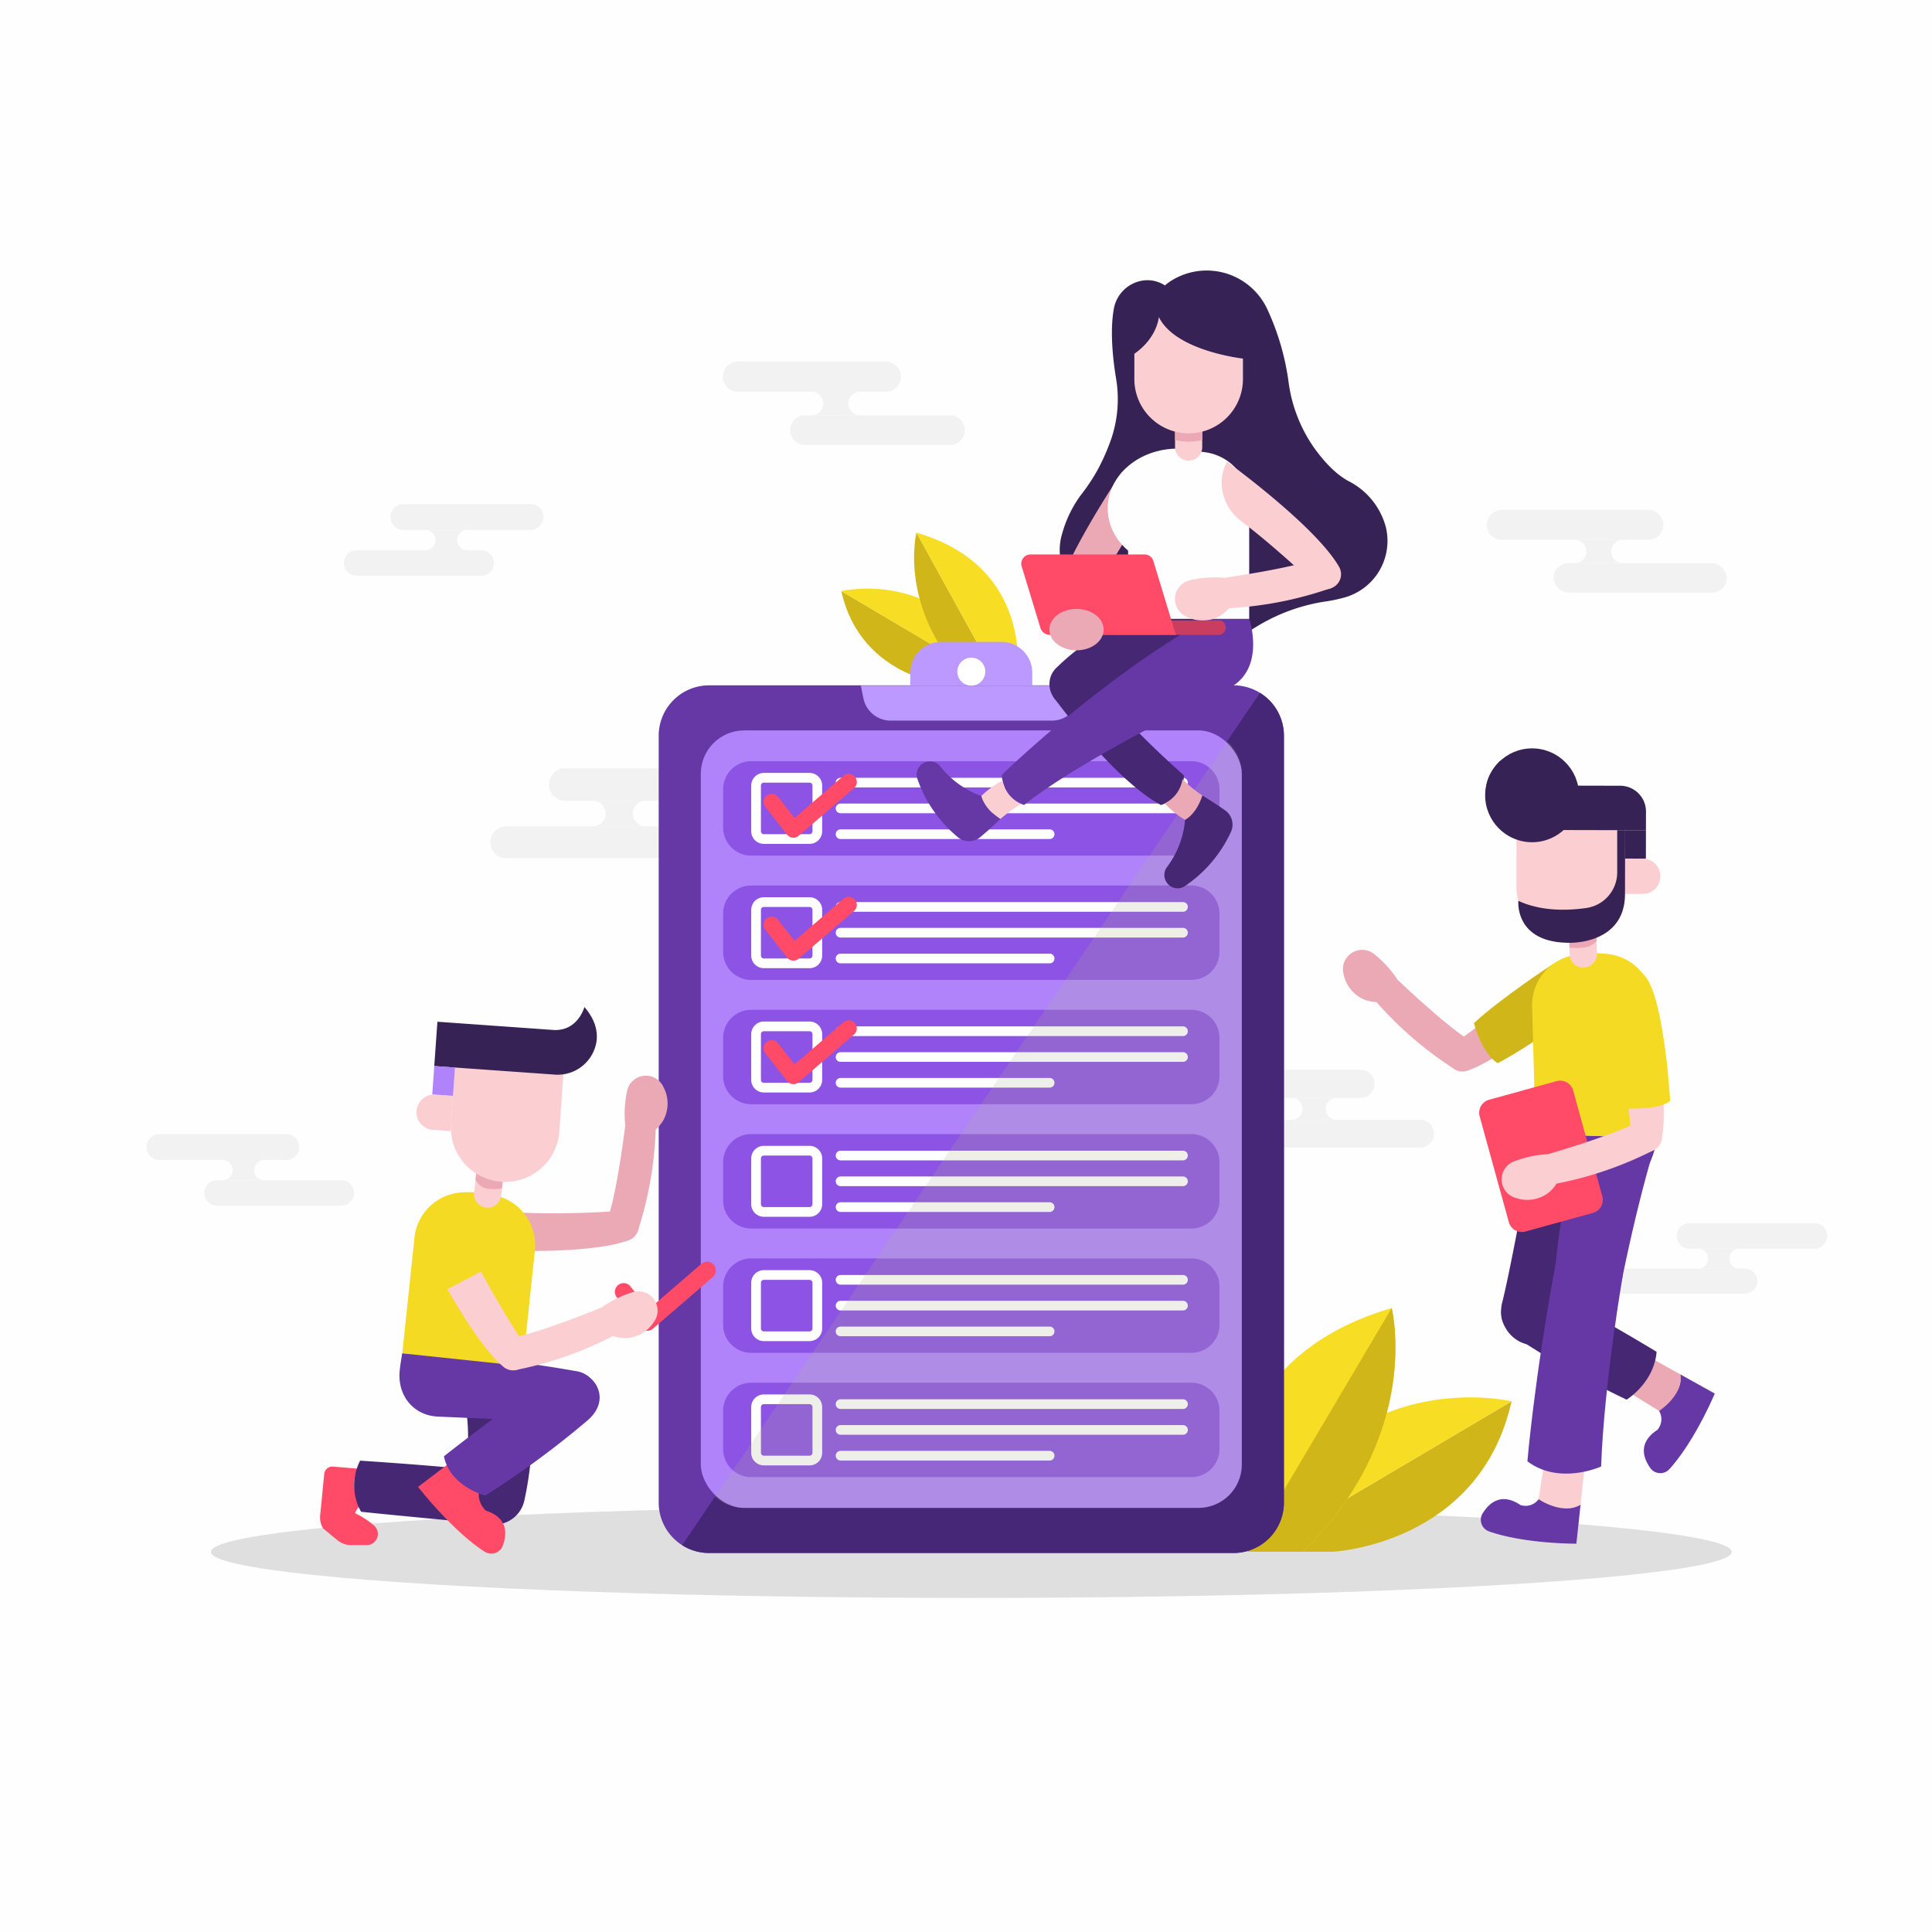 <svg xmlns="http://www.w3.org/2000/svg" viewBox="0 0 500 500"><defs><style>.cls-1{isolation:isolate;}.cls-2{fill:#fefefe;}.cls-3{fill:#f2f2f2;}.cls-4{fill:#dfdfdf;}.cls-5{fill:#d1b619;}.cls-6{fill:#f7de24;}.cls-7{fill:#6538a5;}.cls-8{fill:#462676;}.cls-9{fill:#b083fa;}.cls-10{fill:#bc99ff;}.cls-11{fill:#fff;}.cls-12{fill:#8d53e4;}.cls-13{fill:#ff4b67;}.cls-14{fill:#aeaf91;opacity:0.2;mix-blend-mode:multiply;}.cls-15{fill:#452774;}.cls-16{fill:#eba9b5;}.cls-17{fill:#f5da23;}.cls-18{fill:#fbced1;}.cls-19{fill:#362255;}.cls-20{fill:#eca6b5;}.cls-21{fill:#cb3d60;}</style></defs><g class="cls-1"><g id="BACKGROUND"><rect class="cls-2" width="500" height="500"/></g><g id="OBJECT"><path class="cls-3" d="M187.613,207.247H146.282a4.219,4.219,0,0,1-4.219-4.219h0a4.219,4.219,0,0,1,4.219-4.219h41.331a4.219,4.219,0,0,1,4.219,4.219h0A4.219,4.219,0,0,1,187.613,207.247Z"/><path class="cls-3" d="M171.597,222.121H131.044a4.14,4.14,0,0,1-4.14-4.14h0a4.14,4.14,0,0,1,4.14-4.139h40.553a4.139,4.139,0,0,1,4.139,4.139h0A4.14,4.14,0,0,1,171.597,222.121Z"/><path class="cls-3" d="M167.059,213.837H153.678a.277.277,0,0,1-.09-.011,3.226,3.226,0,0,0,2.189-.954,3.288,3.288,0,0,0-2.189-5.613.277.277,0,0,1,.09-.011h13.381a3.295,3.295,0,1,0,0,6.59Z"/><path class="cls-3" d="M137.28,137.15H104.402a3.356,3.356,0,0,1-3.356-3.356h0a3.356,3.356,0,0,1,3.356-3.356h32.878a3.356,3.356,0,0,1,3.356,3.356h0A3.356,3.356,0,0,1,137.28,137.15Z"/><path class="cls-3" d="M124.539,148.982H92.279a3.293,3.293,0,0,1-3.293-3.293h0a3.293,3.293,0,0,1,3.293-3.293h32.26a3.293,3.293,0,0,1,3.293,3.293h0A3.293,3.293,0,0,1,124.539,148.982Z"/><path class="cls-3" d="M120.929,142.392H110.285a.223.223,0,0,1-.071-.009,2.567,2.567,0,0,0,1.741-.759,2.616,2.616,0,0,0-1.741-4.465.223.223,0,0,1,.071-.009h10.645a2.621,2.621,0,1,0,0,5.242Z"/><path class="cls-3" d="M388.648,139.71h37.945a3.873,3.873,0,0,0,3.873-3.873h0a3.873,3.873,0,0,0-3.873-3.873h-37.945a3.873,3.873,0,0,0-3.873,3.873h0A3.873,3.873,0,0,0,388.648,139.71Z"/><rect class="cls-3" x="402.047" y="145.765" width="44.832" height="7.601" rx="3.8" transform="translate(848.926 299.131) rotate(-180)"/><path class="cls-3" d="M407.519,145.76h12.285a.256.256,0,0,0,.082-.01,2.963,2.963,0,0,1-2.01-.876,3.019,3.019,0,0,1,2.01-5.153.254.254,0,0,0-.082-.01H407.519a3.025,3.025,0,1,1,0,6.05Z"/><path class="cls-3" d="M316.478,284.136h35.623a3.636,3.636,0,0,0,3.636-3.636h0a3.636,3.636,0,0,0-3.636-3.636h-35.623a3.636,3.636,0,0,0-3.636,3.636h0A3.636,3.636,0,0,0,316.478,284.136Z"/><path class="cls-3" d="M332.624,296.956h34.953a3.568,3.568,0,0,0,3.568-3.568h0a3.568,3.568,0,0,0-3.568-3.568h-34.953a3.568,3.568,0,0,0-3.568,3.568h0A3.568,3.568,0,0,0,332.624,296.956Z"/><path class="cls-3" d="M334.193,289.816h11.533a.239.239,0,0,0,.077-.01,2.781,2.781,0,0,1-1.887-.822,2.834,2.834,0,0,1,1.887-4.838.242.242,0,0,0-.077-.01h-11.533a2.84,2.84,0,1,1,0,5.679Z"/><path class="cls-3" d="M41.276,300.206H74.102a3.351,3.351,0,0,0,3.351-3.351h0a3.351,3.351,0,0,0-3.351-3.351H41.276a3.351,3.351,0,0,0-3.351,3.351h0A3.351,3.351,0,0,0,41.276,300.206Z"/><path class="cls-3" d="M56.154,312.02H88.363a3.288,3.288,0,0,0,3.288-3.288h0a3.288,3.288,0,0,0-3.288-3.288H56.154a3.288,3.288,0,0,0-3.288,3.288h0A3.288,3.288,0,0,0,56.154,312.02Z"/><path class="cls-3" d="M57.601,305.44H68.228a.222.222,0,0,0,.071-.009,2.562,2.562,0,0,1-1.739-.758,2.612,2.612,0,0,1,1.739-4.458.22.22,0,0,0-.071-.009H57.601a2.617,2.617,0,1,1,0,5.234Z"/><path class="cls-3" d="M469.594,323.155h-32.357a3.303,3.303,0,0,1-3.303-3.303h0a3.303,3.303,0,0,1,3.303-3.303h32.357a3.303,3.303,0,0,1,3.303,3.303h0A3.303,3.303,0,0,1,469.594,323.155Z"/><path class="cls-3" d="M451.569,334.8h-31.748a3.241,3.241,0,0,1-3.241-3.241h0a3.241,3.241,0,0,1,3.241-3.241h31.748a3.241,3.241,0,0,1,3.241,3.241h0A3.241,3.241,0,0,1,451.569,334.8Z"/><path class="cls-3" d="M450.144,328.314h-10.476a.218.218,0,0,1-.07-.009,2.526,2.526,0,0,0,1.714-.747,2.574,2.574,0,0,0-1.714-4.394.218.218,0,0,1,.07-.009h10.476a2.579,2.579,0,1,0,0,5.159Z"/><path class="cls-3" d="M190.981,101.382h38.266a3.906,3.906,0,0,0,3.906-3.906h0a3.906,3.906,0,0,0-3.906-3.906H190.981a3.906,3.906,0,0,0-3.906,3.906h0A3.906,3.906,0,0,0,190.981,101.382Z"/><path class="cls-3" d="M208.326,115.153h37.546a3.833,3.833,0,0,0,3.833-3.833h0a3.833,3.833,0,0,0-3.833-3.833h-37.546a3.833,3.833,0,0,0-3.833,3.833h0A3.833,3.833,0,0,0,208.326,115.153Z"/><path class="cls-3" d="M210.011,107.483h12.389a.258.258,0,0,0,.083-.01,2.988,2.988,0,0,1-2.027-.883,3.044,3.044,0,0,1,2.027-5.197.258.258,0,0,0-.083-.01h-12.389a3.05,3.05,0,1,1,0,6.101Z"/><ellipse class="cls-4" cx="251.373" cy="401.627" rx="196.8" ry="11.919"/><path class="cls-5" d="M391.192,362.665c-8.34,37.215-46.364,38.927-46.364,38.927h-19.464Z"/><path class="cls-6" d="M391.192,362.665l-65.828,38.927C345.731,351.678,391.192,362.665,391.192,362.665Z"/><path class="cls-6" d="M318.902,401.592s-9.686-48.235,41.258-63.06c0,0,8.217,32.464-22.939,63.06Z"/><path class="cls-5" d="M337.223,401.592h-14.38l37.32-63.065S368.378,370.995,337.223,401.592Z"/><path class="cls-5" d="M258.975,177.366h-12.196s-23.826-1.073-29.052-24.392Z"/><path class="cls-6" d="M258.975,177.366l-41.248-24.392S246.213,146.09,258.975,177.366Z"/><path class="cls-5" d="M258.975,177.366h-7.431c-19.521-19.173-14.368-39.517-14.368-39.517Z"/><path class="cls-6" d="M263.022,177.366h-4.048l-21.799-39.517C269.097,147.143,263.022,177.366,263.022,177.366Z"/><path class="cls-7" d="M183.515,177.366H319.232a13.043,13.043,0,0,1,13.043,13.043V388.867a13.043,13.043,0,0,1-13.043,13.043H183.515a13.043,13.043,0,0,1-13.043-13.043V190.409A13.043,13.043,0,0,1,183.515,177.366Z"/><path class="cls-8" d="M332.274,190.406V388.866a13.045,13.045,0,0,1-13.046,13.046h-135.71a12.963,12.963,0,0,1-6.975-2.017L326.077,179.314A13.016,13.016,0,0,1,332.274,190.406Z"/><rect class="cls-9" x="181.368" y="189.033" width="140.01" height="201.209" rx="11.227"/><path class="cls-10" d="M272.215,186.497h-41.683a7.236,7.236,0,0,1-7.096-5.817l-.648-3.242h57.171l-.648,3.242A7.236,7.236,0,0,1,272.215,186.497Z"/><path class="cls-10" d="M243.598,166.115h15.551a8.002,8.002,0,0,1,8.002,8.002v3.321a0,0,0,0,1,0,0h-31.555a0,0,0,0,1,0,0v-3.321A8.002,8.002,0,0,1,243.598,166.115Z"/><circle class="cls-11" cx="251.373" cy="173.815" r="3.623"/><path class="cls-12" d="M194.412,196.996H308.335a7.265,7.265,0,0,1,7.265,7.265v9.906a7.265,7.265,0,0,1-7.265,7.265H194.412a7.265,7.265,0,0,1-7.265-7.265V204.261A7.265,7.265,0,0,1,194.412,196.996Z"/><path class="cls-12" d="M194.412,229.166H308.335a7.265,7.265,0,0,1,7.265,7.265v9.906a7.265,7.265,0,0,1-7.265,7.265H194.412a7.265,7.265,0,0,1-7.265-7.265V236.43A7.265,7.265,0,0,1,194.412,229.166Z"/><path class="cls-12" d="M194.412,261.335H308.335a7.265,7.265,0,0,1,7.265,7.265v9.906a7.265,7.265,0,0,1-7.265,7.265H194.412a7.265,7.265,0,0,1-7.265-7.265V268.6a7.265,7.265,0,0,1,7.265-7.265Z"/><path class="cls-12" d="M194.412,293.505H308.335a7.265,7.265,0,0,1,7.265,7.265v9.906a7.265,7.265,0,0,1-7.265,7.265H194.412a7.265,7.265,0,0,1-7.265-7.265V300.769A7.265,7.265,0,0,1,194.412,293.505Z"/><path class="cls-12" d="M194.412,325.675H308.335a7.265,7.265,0,0,1,7.265,7.265v9.906a7.265,7.265,0,0,1-7.265,7.265H194.412a7.265,7.265,0,0,1-7.265-7.265V332.939A7.265,7.265,0,0,1,194.412,325.675Z"/><path class="cls-12" d="M194.412,357.844H308.335a7.265,7.265,0,0,1,7.265,7.265v9.906a7.265,7.265,0,0,1-7.265,7.265H194.412a7.265,7.265,0,0,1-7.265-7.265V365.109A7.265,7.265,0,0,1,194.412,357.844Z"/><path class="cls-11" d="M306.158,203.792H217.536a1.251,1.251,0,0,1-1.251-1.251h0a1.251,1.251,0,0,1,1.251-1.251H306.158a1.251,1.251,0,0,1,1.251,1.251h0A1.251,1.251,0,0,1,306.158,203.792Z"/><path class="cls-11" d="M306.158,210.465H217.536a1.251,1.251,0,0,1-1.251-1.251h0a1.251,1.251,0,0,1,1.251-1.251H306.158a1.251,1.251,0,0,1,1.251,1.251h0A1.251,1.251,0,0,1,306.158,210.465Z"/><path class="cls-11" d="M271.645,217.139H217.536a1.251,1.251,0,0,1-1.251-1.251h0a1.251,1.251,0,0,1,1.251-1.251H271.645a1.251,1.251,0,0,1,1.251,1.251h0A1.251,1.251,0,0,1,271.645,217.139Z"/><path class="cls-11" d="M209.512,218.395h-11.831a3.27,3.27,0,0,1-3.266-3.266v-11.831a3.27,3.27,0,0,1,3.266-3.265h11.831a3.27,3.27,0,0,1,3.266,3.265v11.831A3.27,3.27,0,0,1,209.512,218.395Zm-11.831-15.85a.754.754,0,0,0-.754.753v11.831a.755.755,0,0,0,.754.754h11.831a.755.755,0,0,0,.754-.754v-11.831a.754.754,0,0,0-.754-.753Z"/><path class="cls-11" d="M306.158,235.961H217.536a1.251,1.251,0,0,1-1.251-1.251h0a1.251,1.251,0,0,1,1.251-1.251H306.158a1.251,1.251,0,0,1,1.251,1.251h0A1.251,1.251,0,0,1,306.158,235.961Z"/><path class="cls-11" d="M306.158,242.635H217.536a1.251,1.251,0,0,1-1.251-1.251h0a1.251,1.251,0,0,1,1.251-1.251H306.158a1.251,1.251,0,0,1,1.251,1.251h0A1.251,1.251,0,0,1,306.158,242.635Z"/><path class="cls-11" d="M271.645,249.309H217.536a1.251,1.251,0,0,1-1.251-1.251h0a1.251,1.251,0,0,1,1.251-1.251H271.645a1.251,1.251,0,0,1,1.251,1.251h0A1.251,1.251,0,0,1,271.645,249.309Z"/><path class="cls-11" d="M209.512,250.565h-11.831a3.27,3.27,0,0,1-3.266-3.266V235.468a3.27,3.27,0,0,1,3.266-3.266h11.831a3.27,3.27,0,0,1,3.266,3.266V247.299A3.27,3.27,0,0,1,209.512,250.565Zm-11.831-15.851a.754.754,0,0,0-.754.754V247.299a.755.755,0,0,0,.754.754h11.831a.755.755,0,0,0,.754-.754V235.468a.755.755,0,0,0-.754-.754Z"/><path class="cls-11" d="M306.158,268.131H217.536a1.251,1.251,0,0,1-1.251-1.251h0a1.251,1.251,0,0,1,1.251-1.251H306.158a1.251,1.251,0,0,1,1.251,1.251h0A1.251,1.251,0,0,1,306.158,268.131Z"/><path class="cls-11" d="M306.158,274.805H217.536a1.251,1.251,0,0,1-1.251-1.251h0a1.251,1.251,0,0,1,1.251-1.251H306.158a1.251,1.251,0,0,1,1.251,1.251h0A1.251,1.251,0,0,1,306.158,274.805Z"/><path class="cls-11" d="M271.645,281.478H217.536a1.251,1.251,0,0,1-1.251-1.251h0a1.251,1.251,0,0,1,1.251-1.251H271.645a1.251,1.251,0,0,1,1.251,1.251h0A1.251,1.251,0,0,1,271.645,281.478Z"/><path class="cls-11" d="M209.512,282.734h-11.831a3.269,3.269,0,0,1-3.266-3.266V267.637a3.269,3.269,0,0,1,3.266-3.265h11.831a3.269,3.269,0,0,1,3.266,3.265v11.831A3.269,3.269,0,0,1,209.512,282.734Zm-11.831-15.85a.754.754,0,0,0-.754.753v11.831a.754.754,0,0,0,.754.753h11.831a.754.754,0,0,0,.754-.753V267.637a.754.754,0,0,0-.754-.753Z"/><path class="cls-11" d="M306.158,300.3H217.536a1.251,1.251,0,0,1-1.251-1.251h0a1.251,1.251,0,0,1,1.251-1.251H306.158a1.251,1.251,0,0,1,1.251,1.251h0A1.251,1.251,0,0,1,306.158,300.3Z"/><path class="cls-11" d="M306.158,306.974H217.536a1.251,1.251,0,0,1-1.251-1.251h0a1.251,1.251,0,0,1,1.251-1.251H306.158a1.251,1.251,0,0,1,1.251,1.251h0A1.251,1.251,0,0,1,306.158,306.974Z"/><path class="cls-11" d="M217.536,311.145H271.645a1.251,1.251,0,0,1,1.251,1.251v0a1.251,1.251,0,0,1-1.251,1.251h-54.108a1.251,1.251,0,0,1-1.251-1.251v-0A1.251,1.251,0,0,1,217.536,311.145Z"/><path class="cls-11" d="M209.512,314.904h-11.831a3.269,3.269,0,0,1-3.266-3.265V299.807a3.269,3.269,0,0,1,3.266-3.265h11.831a3.269,3.269,0,0,1,3.266,3.265v11.831A3.269,3.269,0,0,1,209.512,314.904Zm-11.831-15.85a.754.754,0,0,0-.754.753v11.831a.754.754,0,0,0,.754.753h11.831a.754.754,0,0,0,.754-.753V299.807a.754.754,0,0,0-.754-.753Z"/><path class="cls-11" d="M306.158,332.47H217.536a1.251,1.251,0,0,1-1.251-1.251h0a1.251,1.251,0,0,1,1.251-1.251H306.158a1.251,1.251,0,0,1,1.251,1.251h0A1.251,1.251,0,0,1,306.158,332.47Z"/><path class="cls-11" d="M306.158,339.144H217.536a1.251,1.251,0,0,1-1.251-1.251h0a1.251,1.251,0,0,1,1.251-1.251H306.158a1.251,1.251,0,0,1,1.251,1.251h0A1.251,1.251,0,0,1,306.158,339.144Z"/><path class="cls-11" d="M271.645,345.817H217.536a1.251,1.251,0,0,1-1.251-1.251h0a1.251,1.251,0,0,1,1.251-1.251H271.645a1.251,1.251,0,0,1,1.251,1.251h0A1.251,1.251,0,0,1,271.645,345.817Z"/><path class="cls-11" d="M209.512,347.074h-11.831a3.269,3.269,0,0,1-3.266-3.265V331.977a3.269,3.269,0,0,1,3.266-3.265h11.831a3.269,3.269,0,0,1,3.266,3.265v11.831A3.269,3.269,0,0,1,209.512,347.074Zm-11.831-15.85a.754.754,0,0,0-.754.753v11.831a.754.754,0,0,0,.754.753h11.831a.754.754,0,0,0,.754-.753V331.977a.754.754,0,0,0-.754-.753Z"/><path class="cls-11" d="M306.158,364.64H217.536a1.251,1.251,0,0,1-1.251-1.251h0a1.251,1.251,0,0,1,1.251-1.251H306.158a1.251,1.251,0,0,1,1.251,1.251h0A1.251,1.251,0,0,1,306.158,364.64Z"/><path class="cls-11" d="M306.158,371.313H217.536a1.251,1.251,0,0,1-1.251-1.251h0a1.251,1.251,0,0,1,1.251-1.251H306.158a1.251,1.251,0,0,1,1.251,1.251h0A1.251,1.251,0,0,1,306.158,371.313Z"/><path class="cls-11" d="M271.645,377.987H217.536a1.251,1.251,0,0,1-1.251-1.251h0a1.251,1.251,0,0,1,1.251-1.251H271.645a1.251,1.251,0,0,1,1.251,1.251h0A1.251,1.251,0,0,1,271.645,377.987Z"/><path class="cls-11" d="M209.512,379.243h-11.831a3.269,3.269,0,0,1-3.266-3.265V364.146a3.269,3.269,0,0,1,3.266-3.266h11.831a3.269,3.269,0,0,1,3.266,3.266v11.831A3.269,3.269,0,0,1,209.512,379.243Zm-11.831-15.85a.754.754,0,0,0-.754.753v11.831a.754.754,0,0,0,.754.753h11.831a.754.754,0,0,0,.754-.753V364.146a.754.754,0,0,0-.754-.753Z"/><path class="cls-13" d="M205.337,280.572c-.068,0-.136-.003-.204-.01a2.097,2.097,0,0,1-1.444-.793l-5.653-7.223a2.094,2.094,0,0,1,3.297-2.581l4.301,5.495,12.679-10.92a2.094,2.094,0,0,1,2.732,3.173L206.703,280.065A2.093,2.093,0,0,1,205.337,280.572Z"/><path class="cls-13" d="M205.337,248.606c-.068,0-.136-.003-.204-.01a2.096,2.096,0,0,1-1.444-.793l-5.653-7.223a2.094,2.094,0,0,1,3.297-2.581l4.301,5.495,12.679-10.92a2.094,2.094,0,0,1,2.732,3.173L206.703,248.099A2.093,2.093,0,0,1,205.337,248.606Z"/><path class="cls-13" d="M205.337,216.805c-.068,0-.136-.003-.204-.01a2.097,2.097,0,0,1-1.444-.793l-5.653-7.223a2.094,2.094,0,0,1,3.297-2.581l4.301,5.495,12.679-10.92a2.094,2.094,0,0,1,2.732,3.173L206.703,216.298A2.093,2.093,0,0,1,205.337,216.805Z"/><path class="cls-14" d="M321.382,200.258V379.013a11.227,11.227,0,0,1-11.229,11.229H192.594a11.207,11.207,0,0,1-7.542-2.91L317.579,191.845A11.173,11.173,0,0,1,321.382,200.258Z"/><path class="cls-13" d="M92.551,380.081l-6.368-.528a2.105,2.105,0,0,0-2.263,1.837l-1.045,10.579a5.751,5.751,0,0,0,.702,3.547l3.707,3.063a5.636,5.636,0,0,0,3.59,1.291H94.902a2.886,2.886,0,0,0,1.946-5.026,21.35,21.35,0,0,0-4.978-3.237,5.407,5.407,0,0,1,1.328-1.926S90.217,385.035,92.551,380.081Z"/><path class="cls-15" d="M137.434,353.761s2.005,17.523-1.736,34.58a7.931,7.931,0,0,1-8.537,6.195q-.111-.012-.224-.024a7.927,7.927,0,0,1-6.896-9.011c.944-6.658,1.84-16.447.129-22.396,0,0-16.737,1.132-16.048-12.858Z"/><path class="cls-15" d="M126.589,394.532c-5.653-.682-18.634-1.78-33.146-3.289a13.948,13.948,0,0,1-.242-13.222s22.126,1.395,33.888,2.905a7.591,7.591,0,0,1,6.721,7.591q-.01.314-.047.633A6.377,6.377,0,0,1,126.589,394.532Z"/><path class="cls-13" d="M116.223,378.71l-8.027,6.097s8.913,11.454,17.233,16.772a3.176,3.176,0,0,0,4.689-1.557c1.091-2.966,1.408-7.186-4.338-9.052a5.613,5.613,0,0,1-1.761-5.285S116.987,384.157,116.223,378.71Z"/><path class="cls-7" d="M104.121,350.247a302.562,302.562,0,0,1,45.222,4.651,6.414,6.414,0,0,1,5.287,5.888c.003.057.005.114.007.171.128,3.921-3.662,8.084-7.561,7.65-7.649-.851-15.661-1.209-33.741-1.996-6.25-.272-10.425-5.325-9.915-11.633C103.52,353.756,103.826,351.715,104.121,350.247Z"/><path class="cls-7" d="M152.096,367.56a234.438,234.438,0,0,1-26.485,19.491s-9.111-2.257-10.723-10.159c0,0,18.795-14.854,28.968-20.946a7.591,7.591,0,0,1,9.977,1.804q.187.252.355.526C156.002,361.237,155.362,364.738,152.096,367.56Z"/><path class="cls-16" d="M125.117,318.765a12.477,12.477,0,0,1,10.471-4.911c3.308.135,6.556.167,9.589.139,1.225-.012,2.405-.035,3.549-.061,2.001-.04,3.883-.113,5.599-.192.481-.023.962-.045,1.421-.073.689-.035,1.342-.073,1.966-.109,1.24-.078,2.322-.157,3.232-.219a3.955,3.955,0,0,1,2.859.897c.102.084.189.17.284.262.079.079.159.158.232.245a4.207,4.207,0,0,1,.783,1.456.031.031,0,0,1,.009.021,3.797,3.797,0,0,1-.819,3.703l-.039.047a2.795,2.795,0,0,1-.493.435,3.275,3.275,0,0,1-.939.527c-11.429,4.3-39.747,2.406-39.747,2.406.056-.258.111-.515.182-.76a11.928,11.928,0,0,1,1.227-2.875l.006-.008a.89.89,0,0,1,.088-.138,4.654,4.654,0,0,1,.291-.445A3.001,3.001,0,0,1,125.117,318.765Z"/><path class="cls-16" d="M162.38,281.948a28.123,28.123,0,0,0-.562,9.321s-2.073,17-4.399,23.672c0,0,1.696,3.757,7.532,3.982a94.587,94.587,0,0,0,4.741-26.602,9.818,9.818,0,0,0,1.901-2.263,9.043,9.043,0,0,0,.126-8.695c-.09-.186-.175-.353-.27-.518a4.984,4.984,0,0,0-9.07,1.103Z"/><path class="cls-17" d="M128.833,309.557a29.024,29.024,0,0,0-4.586-.857h0l-.001-0h-.001a29.016,29.016,0,0,0-4.664-.118,13.14,13.14,0,0,0-12.319,11.752l-3.155,29.914,31.166,3.288,3.155-29.914A13.14,13.14,0,0,0,128.833,309.557Z"/><path class="cls-18" d="M130.517,301.808l-.801,7.596a3.52,3.52,0,1,1-7.002-.739l.801-7.596Z"/><path class="cls-16" d="M130.517,301.808l-.61,5.78a13.994,13.994,0,0,1-3.551.076,4.04,4.04,0,0,1-3.283-2.407l.442-4.187Z"/><path class="cls-13" d="M167.505,344.405c-.073,0-.147-.004-.221-.011a2.266,2.266,0,0,1-1.561-.857l-6.11-7.807a2.263,2.263,0,0,1,3.564-2.79l4.648,5.939,13.704-11.803a2.263,2.263,0,0,1,2.953,3.43l-15.501,13.351A2.262,2.262,0,0,1,167.505,344.405Z"/><path class="cls-18" d="M113.773,319.807a12.476,12.476,0,0,1,9.404,6.733c1.5,2.951,3.06,5.8,4.567,8.432.609,1.062,1.206,2.081,1.788,3.066,1.014,1.726,1.998,3.332,2.906,4.79.255.408.51.817.759,1.204.367.584.72,1.135,1.056,1.661.675,1.044,1.272,1.949,1.771,2.712a3.955,3.955,0,0,1,.615,2.933c-.024.13-.056.248-.09.376-.03.108-.06.216-.101.322a4.207,4.207,0,0,1-.887,1.395.032.032,0,0,1-.014.018,3.797,3.797,0,0,1-3.63,1.096l-.06-.011a2.801,2.801,0,0,1-.621-.218,3.274,3.274,0,0,1-.919-.562c-9.339-7.867-21.534-33.495-21.534-33.495.252-.077.504-.155.752-.212a11.923,11.923,0,0,1,3.108-.335l.01.002a.878.878,0,0,1,.163.01,4.645,4.645,0,0,1,.53.036A3.009,3.009,0,0,1,113.773,319.807Z"/><path class="cls-18" d="M164.109,334.309a28.123,28.123,0,0,0-8.406,4.067s-15.843,6.504-22.8,7.737c0,0-2.448,3.317.21,8.517a94.587,94.587,0,0,0,25.524-8.872,9.817,9.817,0,0,0,2.904.552,9.043,9.043,0,0,0,7.646-4.141c.119-.17.223-.326.32-.489a4.984,4.984,0,0,0-5.397-7.372Z"/><path class="cls-17" d="M113.605,334.748l13.36-6.928-5.488-9.134a7.285,7.285,0,0,0-9.929-2.533v0a7.285,7.285,0,0,0-2.724,9.749Z"/><path class="cls-18" d="M129.744,305.835h0a14.053,14.053,0,0,1-13.022-15.013l1.212-17.064,28.035,1.991-1.212,17.064A14.053,14.053,0,0,1,129.744,305.835Z"/><path class="cls-19" d="M112.388,275.892l31.098,2.209a10.169,10.169,0,0,0,10.881-8.503c.373-2.645-.291-5.717-3.122-8.981,0,0-1.702,6.388-8.135,5.931l-29.908-2.124Z"/><path class="cls-18" d="M112.029,292.403l4.558.324.648-9.117-4.559-.324a4.57,4.57,0,0,0-4.882,4.235h0A4.57,4.57,0,0,0,112.029,292.403Z"/><rect class="cls-9" x="112.121" y="276.074" width="5.381" height="7.354" transform="translate(20.111 -7.432) rotate(4.063)"/><path class="cls-16" d="M425.643,350.547l9.446,5.267s-.145,7.226-5.719,9.321l-9.41-5.809S425.63,354.826,425.643,350.547Z"/><path class="cls-15" d="M392.322,346.082a234.421,234.421,0,0,0,28.648,16.145s7.108-4.347,7.754-12.385c0,0-18.791-11.468-29.626-16.285a7.591,7.591,0,0,0-9.686,2.997q-.155.273-.289.565C387.681,340.278,388.739,343.676,392.322,346.082Z"/><path class="cls-15" d="M428.801,294.488c.153.219-1.859,13.899-12.944,16.063,0,0-5.871,22.814-10.506,32.464a8.928,8.928,0,0,1-11.94,4.252q-.099-.049-.198-.1a8.922,8.922,0,0,1-4.431-10.146c1.926-7.574,5.589-27.592,8.63-43.533l31.373,1.022C428.795,294.507,428.795,294.48,428.801,294.488Z"/><path class="cls-7" d="M434.935,355.725l8.847,4.922s-5.107,12.25-11.744,19.56a3.176,3.176,0,0,1-4.933-.275c-1.829-2.576-3.24-6.566,1.817-9.872a4.196,4.196,0,0,0,.449-4.925S435.624,361.182,434.935,355.725Z"/><path class="cls-18" d="M410.182,378.863l-1.161,10.753s-6.71,2.687-10.815-1.626l1.674-10.931S406.238,380.522,410.182,378.863Z"/><path class="cls-7" d="M409.042,389.439l-1.078,10.066s-13.271.081-22.593-3.176a3.176,3.176,0,0,1-1.673-4.649c1.658-2.69,4.78-5.546,9.798-2.181a4.196,4.196,0,0,0,4.709-1.509S404.287,392.204,409.042,389.439Z"/><path class="cls-7" d="M420.017,329.885s-4.873,27.826-5.647,49.65c0,0-10.776,4.922-19.081-1.347,0,0,1.786-21.38,7.291-51.063Z"/><path class="cls-7" d="M427.471,299.286s-3.603,11.859-7.454,30.599a8.874,8.874,0,0,1-9.003,7.145q-.109-.005-.219-.011a8.863,8.863,0,0,1-8.214-9.895c.998-8.825,1.9-15.632,3.616-21.573,0,0-6.568-5.166-8.785-12.066l31.373,1.022A28.94,28.94,0,0,1,427.471,299.286Z"/><path class="cls-16" d="M407.482,251.539a12.476,12.476,0,0,0-11.212,2.839c-2.473,2.201-4.965,4.284-7.328,6.185-.955.767-1.882,1.498-2.784,2.203-1.573,1.237-3.075,2.374-4.453,3.4-.387.287-.773.575-1.146.844-.555.41-1.084.794-1.59,1.161-1.009.726-1.895,1.351-2.639,1.879a3.955,3.955,0,0,0-1.643,2.506c-.025.13-.038.251-.053.383-.011.112-.022.223-.024.337a4.208,4.208,0,0,0,.317,1.623.032.032,0,0,0,.006.022,3.797,3.797,0,0,0,2.981,2.345l.06.012a2.801,2.801,0,0,0,.657.024,3.277,3.277,0,0,0,1.06-.188c11.565-3.918,32.268-23.332,32.268-23.332-.206-.164-.412-.328-.622-.472a11.923,11.923,0,0,0-2.772-1.446l-.01-.002a.888.888,0,0,0-.156-.051,4.647,4.647,0,0,0-.507-.16A3.017,3.017,0,0,0,407.482,251.539Z"/><path class="cls-5" d="M381.458,264.779s1.97,7.878,6.171,10.373c0,0,19.784-10.373,25.648-21.008,0,0-2.745-5.709-11.418-4.605C401.859,249.538,388.723,258.083,381.458,264.779Z"/><path class="cls-16" d="M355.324,246.68a28.124,28.124,0,0,1,6.343,6.853s12.378,11.835,18.407,15.521c0,0,1.07,3.981-3.302,7.854a94.586,94.586,0,0,1-20.529-17.571,9.82,9.82,0,0,1-2.905-.545,9.043,9.043,0,0,1-5.609-6.645c-.049-.201-.088-.384-.119-.572a4.984,4.984,0,0,1,7.715-4.896Z"/><path class="cls-17" d="M407.107,247.235a29.006,29.006,0,0,1,4.636-.52v-0h.001a29.024,29.024,0,0,1,4.66.223,13.14,13.14,0,0,1,11.428,12.621l.961,34.939-31.381-1.01-.903-32.927A13.14,13.14,0,0,1,407.107,247.235Z"/><path class="cls-18" d="M405.994,239.383l.244,7.635a3.52,3.52,0,1,0,7.037-.225l-.244-7.635Z"/><path class="cls-20" d="M405.994,239.383l.186,5.809a13.474,13.474,0,0,0,3.456.056,4.96,4.96,0,0,0,3.581-1.772l-.186-4.317Z"/><path class="cls-13" d="M389.753,281.567h18.113a3.495,3.495,0,0,1,3.495,3.495v28.39a3.495,3.495,0,0,1-3.495,3.495H389.753a3.495,3.495,0,0,1-3.495-3.495V285.063A3.495,3.495,0,0,1,389.753,281.567Z" transform="translate(-65.205 116.79) rotate(-15.417)"/><path class="cls-18" d="M421.95,258.137a12.477,12.477,0,0,0-3.203,11.113c.653,3.245,1.195,6.448,1.645,9.447.181,1.211.344,2.381.498,3.515.275,1.982.499,3.853.691,5.56.053.479.106.957.151,1.415.074.686.139,1.337.201,1.958.118,1.237.211,2.318.292,3.226a3.955,3.955,0,0,0,1.335,2.682c.099.087.198.16.304.239.091.066.181.132.279.19a4.208,4.208,0,0,0,1.561.545.032.032,0,0,0,.022.006,3.798,3.798,0,0,0,3.528-1.391l.04-.046a2.797,2.797,0,0,0,.352-.556,3.275,3.275,0,0,0,.372-1.01c2.449-11.963-3.874-39.631-3.874-39.631-.246.095-.491.191-.722.299a11.925,11.925,0,0,0-2.646,1.664l-.007.008a.891.891,0,0,0-.122.109,4.648,4.648,0,0,0-.394.357A2.999,2.999,0,0,0,421.95,258.137Z"/><path class="cls-17" d="M420.029,286.837s9.454.656,12.211-1.97c0,0-1.669-28.707-7.14-32.889,0,0-7.565,2.953-9.272,11.093C415.827,263.072,419.635,279.878,420.029,286.837Z"/><path class="cls-18" d="M391.45,300.725a28.122,28.122,0,0,1,9.117-2.021s16.462-4.72,22.686-8.067c0,0,3.977,1.084,5.116,6.812a94.586,94.586,0,0,1-25.526,8.866,9.816,9.816,0,0,1-1.936,2.234,9.043,9.043,0,0,1-8.567,1.492c-.198-.06-.377-.117-.554-.185a4.984,4.984,0,0,1-.337-9.13Z"/><path class="cls-18" d="M406.47,243.456h0a14.053,14.053,0,0,0,14.084-14.021l.038-17.107-28.105-.063-.038,17.107A14.053,14.053,0,0,0,406.47,243.456Z"/><path class="cls-18" d="M425.12,231.354l-4.57-.01.02-9.14,4.57.01A4.57,4.57,0,0,1,429.7,226.794h0A4.57,4.57,0,0,1,425.12,231.354Z"/><path class="cls-19" d="M425.968,214.862l-31.177-.07a10.174,10.174,0,0,1-10.207-8.992c-.262-2.735.576-5.856,3.747-9.013,0,0,1.23,6.496,7.679,6.51l23.302.052a6.682,6.682,0,0,1,6.667,6.697Z"/><rect class="cls-19" x="420.578" y="214.856" width="5.381" height="7.354" transform="translate(846.05 438.009) rotate(-179.872)"/><circle class="cls-19" cx="396.502" cy="205.825" r="12.145"/><path class="cls-19" d="M418.532,214.845v10.923a9.316,9.316,0,0,1-8.011,9.224c-5.081.722-11.766.83-17.57-1.856,0,0-1.064,10.854,13.19,10.854,0,0,14.409.53,14.409-12.646l.037-16.494Z"/><path class="cls-19" d="M301.49,73.867a13.558,13.558,0,0,1,2.04-1.467,17.284,17.284,0,0,1,24.48,7.7,65.27,65.27,0,0,1,5.458,18.697,38.353,38.353,0,0,0,6.934,17.533c2.402,3.264,5.357,6.445,8.634,8.199a18.757,18.757,0,0,1,9.603,11.832q.04.161.078.323a15.197,15.197,0,0,1-10.986,18.004,39.465,39.465,0,0,1-4.289.916,47.614,47.614,0,0,0-20.668,8.16,28.046,28.046,0,0,1-16.152,5.207,17.017,17.017,0,0,1-16.883-12.005q-.144-.502-.269-1.031s-9.18,1.232-13.575-6.892a14.553,14.553,0,0,1-.976-11.054,30.664,30.664,0,0,1,4.71-9.742,49.772,49.772,0,0,0,4.385-6.558,54.857,54.857,0,0,0,3.541-7.997,32.068,32.068,0,0,0,1.284-15.73c-.786-4.745-1.655-12.28-.559-18.14,1.074-5.744,7.432-9.073,12.585-6.32Q301.179,73.669,301.49,73.867Z"/><path class="cls-15" d="M291.952,160.157a65.387,65.387,0,0,0-18.552,12.661,5.87,5.87,0,0,0-1.779,3.646q-.006.062-.011.125a5.918,5.918,0,0,0,8.755,5.646c9.242-5.064,32.243-18.223,42.926-22.078Z"/><path class="cls-15" d="M272.559,180.317s15.702,21.541,27.891,28.014c0,0,5.978-1.517,5.932-7.693,0,0-14.52-12.679-21.21-21.841A17.871,17.871,0,0,0,272.559,180.317Z"/><path class="cls-16" d="M306.025,201.654a35.321,35.321,0,0,0,5.159,4.234s-1.606,5.135-4.493,6.295a22.755,22.755,0,0,1-5.249-4.293A8.26,8.26,0,0,0,306.025,201.654Z"/><path class="cls-15" d="M311.183,205.887s3.334,2.006,5.917,3.861a4.496,4.496,0,0,1,1.471,5.534,34.061,34.061,0,0,1-11.942,14.053,3.392,3.392,0,0,1-4.752-1.052l-.046-.075a3.393,3.393,0,0,1,.177-3.794,23.658,23.658,0,0,0,4.683-12.233S309.626,210.786,311.183,205.887Z"/><path class="cls-7" d="M323.292,160.157s5.011,14.441-7.128,18.793c0,0-35.325,16.813-51.144,29.381a8.419,8.419,0,0,1-5.742-7.801s26.546-25.813,53.362-40.373Z"/><path class="cls-18" d="M264.314,208.062a35.318,35.318,0,0,0-5.417,3.898s-4.551-2.871-4.93-5.959a22.755,22.755,0,0,1,5.497-3.971A8.26,8.26,0,0,0,264.314,208.062Z"/><path class="cls-7" d="M258.898,211.961s-2.795,2.707-5.251,4.727a4.496,4.496,0,0,1-5.726 0,34.063,34.063,0,0,1-10.515-15.15,3.392,3.392,0,0,1,2.237-4.323l.085-.025a3.393,3.393,0,0,1,3.621,1.145,23.66,23.66,0,0,0,10.621,7.667S254.564,209.198,258.898,211.961Z"/><path class="cls-16" d="M290.365,122.174s-16.307,23.955-18.427,36.23a3.72,3.72,0,0,0,.11,1.747l.02.064a4.079,4.079,0,0,0,7.528.457,236.04,236.04,0,0,1,12.647-22.58,12.446,12.446,0,0,0-1.3-15.364Q290.666,122.444,290.365,122.174Z"/><path class="cls-2" d="M302.971,117.097a29.012,29.012,0,0,1,4.65-.372v-0h.001v0a29.014,29.014,0,0,1,4.651.372,13.14,13.14,0,0,1,11.019,12.98v30.08h-31.339V130.077A13.14,13.14,0,0,1,302.971,117.097Z"/><ellipse class="cls-2" cx="304.731" cy="131.57" rx="18.061" ry="15.467"/><path class="cls-18" d="M304.1,108.045v7.639a3.52,3.52,0,1,0,7.041,0v-7.639Z"/><path class="cls-16" d="M304.1,108.045v5.812a13.992,13.992,0,0,0,3.524.449,14.241,14.241,0,0,0,3.517-.442v-5.818Z"/><path class="cls-18" d="M293.57,91.557v6.418a14.053,14.053,0,1,0,28.105,0V92.797s-17.47-1.928-21.769-10.753C299.906,82.044,299.562,87.366,293.57,91.557Z"/><path class="cls-18" d="M316.186,124.297a12.477,12.477,0,0,0,4.915,10.469c2.63,2.011,5.148,4.062,7.463,6.022.934.792,1.828,1.564,2.691,2.315,1.513,1.31,2.914,2.569,4.184,3.727.355.325.711.65,1.046.965.508.467.985.914,1.442,1.34.904.853,1.686,1.604,2.346,2.234a3.954,3.954,0,0,0,2.772,1.137c.132,0,.254-.01.386-.02.112-.01.223-.02.335-.041a4.209,4.209,0,0,0,1.533-.619.031.031,0,0,0,.02-.01,3.797,3.797,0,0,0,1.736-3.371v-.061a2.795,2.795,0,0,0-.101-.65,3.275,3.275,0,0,0-.386-1.005c-6.042-10.611-29.032-27.255-29.032-27.255-.122.234-.244.467-.345.701a11.926,11.926,0,0,0-.894,2.996v.01a.885.885,0,0,0-.02.163,4.65,4.65,0,0,0-.061.528A3.013,3.013,0,0,0,316.186,124.297Z"/><path class="cls-18" d="M307.544,150.278a28.124,28.124,0,0,1,9.309-.737s16.958-2.392,23.585-4.842c0,0,3.788,1.625,4.122,7.456a94.584,94.584,0,0,1-26.509,5.239,9.821,9.821,0,0,1-2.227,1.944,9.043,9.043,0,0,1-8.691.289c-.188-.087-.357-.169-.523-.26a4.984,4.984,0,0,1,.933-9.089Z"/><path class="cls-21" d="M315.367,160.541h-39.609a1.881,1.881,0,0,0-1.881,1.881h0a1.881,1.881,0,0,0,1.881,1.881h39.609a1.881,1.881,0,0,0,1.881-1.881h0A1.881,1.881,0,0,0,315.367,160.541Z"/><path class="cls-13" d="M264.414,146.573l4.841,15.909a2.568,2.568,0,0,0,2.457,1.821H304.303l-5.818-19.121a2.391,2.391,0,0,0-2.287-1.694h-29.497A2.39,2.39,0,0,0,264.414,146.573Z"/><path class="cls-16" d="M271.588,162.947c0,2.958,3.141,5.356,7.015,5.356s7.015-2.398,7.015-5.356-3.141-5.356-7.015-5.356S271.588,159.99,271.588,162.947Z"/></g></g></svg>